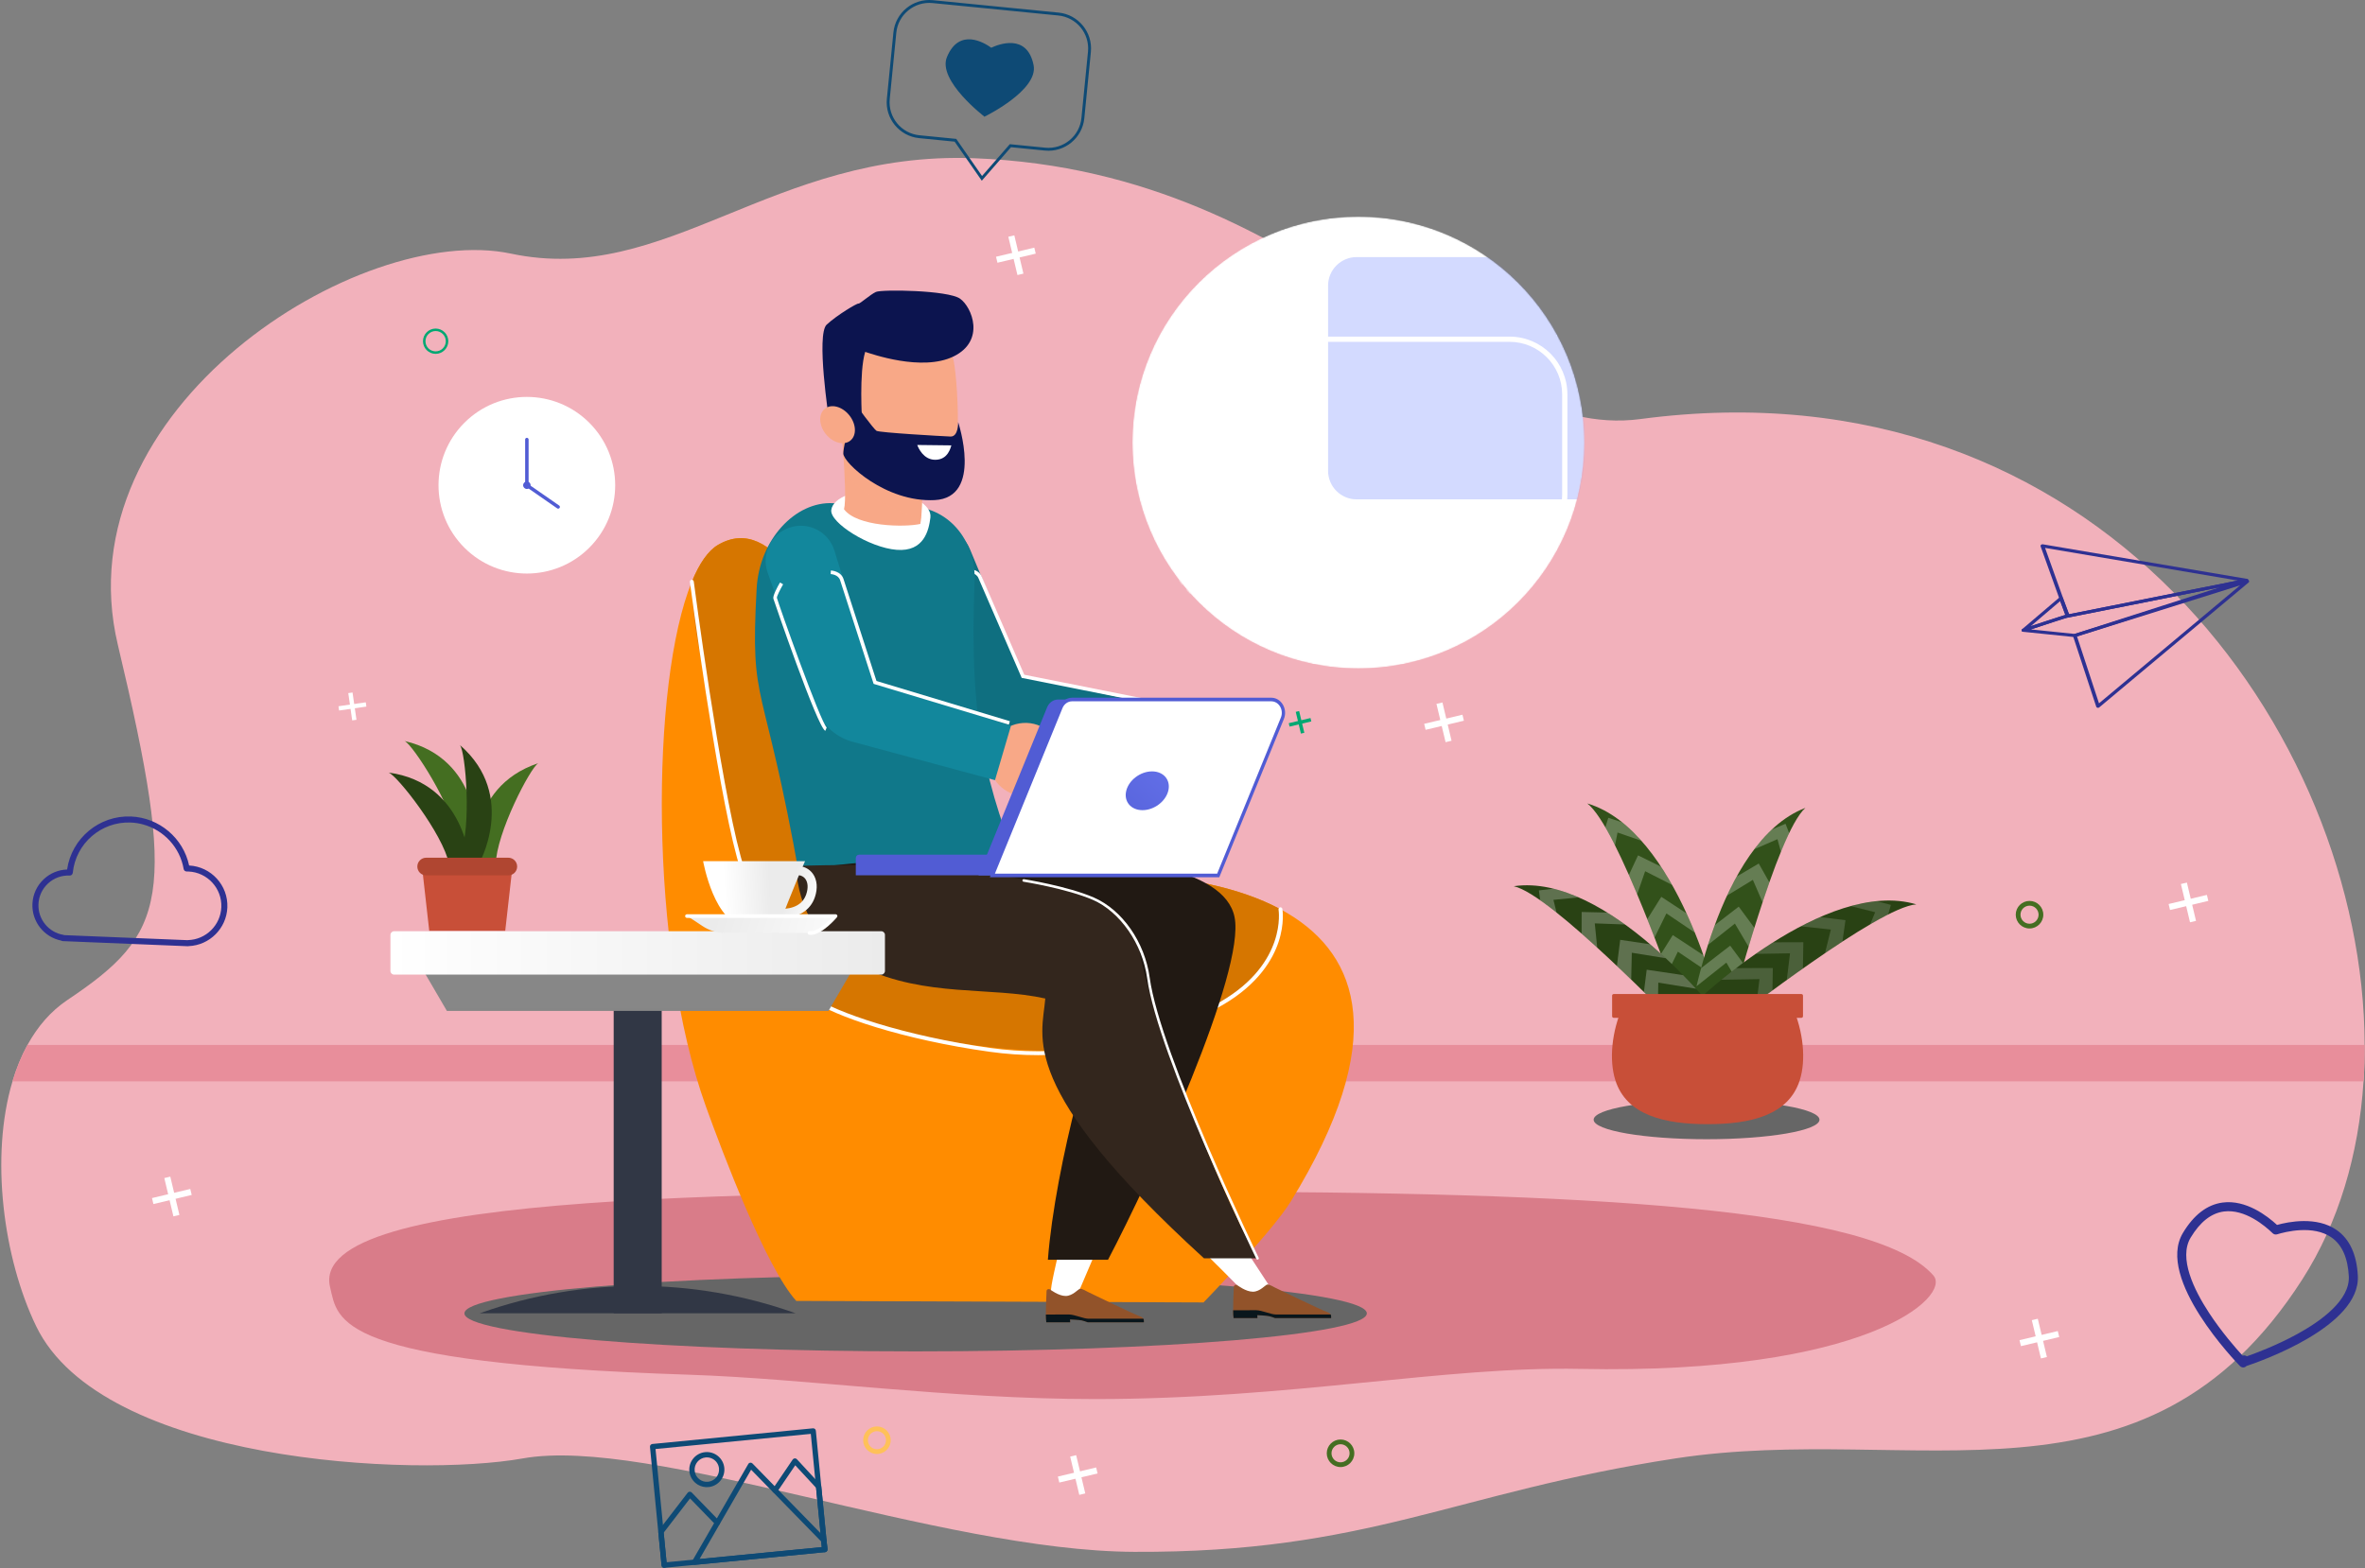 <svg width="1830" height="1214" viewBox="0 0 1830 1214" fill="none" xmlns="http://www.w3.org/2000/svg">
<rect x="0" y="0" width="1830" height="1214" fill="#808080" stroke="none"/>
<path d="M1829.73 808.806C1829.77 818.284 1829.48 827.68 1828.87 836.988C1825.17 893.5 1809.65 946.34 1781.51 990.24C1659.35 1180.8 1482.07 1100.33 1296.41 1128.84C1124.57 1155.22 1059.01 1201.98 877.597 1201.15C727.425 1200.47 502.962 1111.26 404.55 1128.84C320.185 1143.9 78.999 1132.34 27.923 1026.39C2.624 973.924 -7.827 895.418 9.661 836.988C12.67 826.92 16.513 817.443 21.256 808.806C29.037 794.608 39.245 782.659 52.167 774.008C129.073 722.496 137.732 694.572 91.192 499.11C47.661 316.267 278.512 171.513 395.335 196.302C516.03 221.91 597.385 116.458 754.063 122.484C1022.63 132.814 1130.75 342.827 1269.29 324.359C1622.93 277.205 1828.98 567.629 1829.73 808.806Z" fill="#F2B1BB"/>
<path d="M1829.73 808.806C1829.77 818.284 1829.48 827.68 1828.87 836.988H9.661C12.67 826.92 16.513 817.443 21.256 808.806H1829.73Z" fill="#E88E9B"/>
<path d="M1496.02 987.224C1510.29 1003.63 1444.05 1064.06 1222.59 1059.54C1117.78 1057.4 999.126 1082.89 847.289 1082.89C734.071 1082.89 623.217 1067 533.357 1064.06C257.664 1055.02 261.677 1022.14 255.404 996.264C237.326 921.691 585.566 922.344 909.432 922.344C1233.3 922.344 1450.83 935.249 1496.02 987.224Z" fill="#D97C89"/>
<mask id="mask0_554_2054" style="mask-type:alpha" maskUnits="userSpaceOnUse" x="876" y="167" width="350" height="351">
<path d="M1051.11 517.407C1147.68 517.407 1225.97 439.117 1225.97 342.543C1225.97 245.968 1147.68 167.679 1051.11 167.679C954.533 167.679 876.244 245.968 876.244 342.543C876.244 439.117 954.533 517.407 1051.11 517.407Z" fill="url(#paint0_radial_554_2054)"/>
</mask>
<g mask="url(#mask0_554_2054)">
<path d="M1051.11 517.407C1147.68 517.407 1225.97 439.117 1225.97 342.543C1225.97 245.968 1147.68 167.679 1051.11 167.679C954.533 167.679 876.244 245.968 876.244 342.543C876.244 439.117 954.533 517.407 1051.11 517.407Z" fill="url(#paint1_radial_554_2054)"/>
<path d="M1161.25 400.032C1167.62 400.032 1168.34 409.105 1161.88 409.105C1155.51 409.104 1154.8 400.032 1161.25 400.032Z" fill="white"/>
<path d="M1103.5 400.032C1109.87 400.032 1110.59 409.105 1104.13 409.105C1097.76 409.104 1097.04 400.032 1103.5 400.032Z" fill="white"/>
<path d="M1045.74 400.032C1052.12 400.032 1052.83 409.105 1046.38 409.105C1040.01 409.104 1039.29 400.032 1045.74 400.032Z" fill="white"/>
<path opacity="0.3" d="M1252.95 198.989H1049.76C1037.54 198.989 1027.64 208.893 1027.64 221.11V364.394C1027.64 376.611 1037.54 386.515 1049.76 386.515H1252.95C1265.16 386.515 1275.07 376.611 1275.07 364.394V221.11C1275.07 208.893 1265.16 198.989 1252.95 198.989Z" fill="#6D82FF"/>
<path d="M958.241 374.314V305.24C958.241 280.593 978.291 260.543 1002.94 260.543H1168.12C1192.77 260.543 1212.82 280.593 1212.82 305.24V382.974C1212.82 407.621 1192.77 427.672 1168.12 427.672H999.491C962.573 442.479 907.338 465.095 906.783 465.325L901.063 467.666L958.241 374.314ZM1002.94 264.588C980.523 264.588 962.287 282.825 962.287 305.24V375.455L910.97 459.24C926.163 453.027 968.399 435.782 998.348 423.772L998.709 423.626H1168.12C1190.54 423.626 1208.77 405.389 1208.77 382.974V305.24C1208.77 282.825 1190.54 264.588 1168.12 264.588H1002.94Z" fill="white"/>
</g>
<path d="M1565.89 489.01C1565.34 489.098 1564.78 488.901 1564.48 488.494C1564.14 488.022 1564.24 487.394 1564.73 486.982L1593.79 462.225C1594.14 461.925 1594.65 461.793 1595.12 461.872C1595.59 461.954 1595.97 462.239 1596.12 462.628L1601.35 476.132C1601.59 476.754 1601.18 477.451 1600.45 477.694L1566.15 488.947C1566.06 488.975 1565.98 488.997 1565.89 489.01ZM1594.11 465.287L1571.32 484.698L1598.21 475.875L1594.11 465.287Z" fill="#2E3192"/>
<path d="M1623.61 547.851C1623.42 547.881 1623.22 547.879 1623.03 547.841C1622.56 547.747 1622.18 547.443 1622.05 547.041L1604.06 492.288C1603.86 491.67 1604.27 490.998 1605 490.769L1738.52 448.898C1739.15 448.7 1739.84 448.894 1740.17 449.369C1740.51 449.844 1740.4 450.472 1739.91 450.878L1624.39 547.504C1624.17 547.687 1623.9 547.805 1623.61 547.851ZM1607.16 492.632L1624.17 544.382L1733.36 453.055L1607.16 492.632Z" fill="#2E3192"/>
<path d="M1600.05 478.045C1599.36 478.154 1598.71 477.824 1598.5 477.262L1579 422.896C1578.85 422.485 1578.98 422.028 1579.33 421.696C1579.68 421.364 1580.21 421.211 1580.7 421.298L1738.62 448.032C1739.26 448.142 1739.71 448.627 1739.69 449.198C1739.67 449.769 1739.18 450.269 1738.53 450.401L1600.12 478.033C1600.09 478.038 1600.07 478.042 1600.05 478.045ZM1582.44 424.087L1600.86 475.425L1731.55 449.333L1582.44 424.087Z" fill="#2E3192"/>
<path d="M1605.62 493.096C1605.48 493.118 1605.33 493.123 1605.19 493.108L1565.46 489.021C1564.82 488.956 1564.34 488.526 1564.29 487.978C1564.23 487.43 1564.62 486.902 1565.24 486.694C1568.4 485.621 1596.23 476.206 1599.67 475.663C1599.68 475.662 1599.68 475.661 1599.69 475.659C1603.21 475.102 1736.67 448.313 1738.02 448.042C1738.74 447.859 1739.47 448.252 1739.65 448.864C1739.83 449.474 1739.42 450.124 1738.71 450.354L1605.87 493.036C1605.79 493.063 1605.7 493.082 1605.62 493.096ZM1571.4 487.175L1605.32 490.664L1717.52 454.617C1679.37 462.268 1602.83 477.606 1600.06 478.044C1600.05 478.045 1600.04 478.046 1600.04 478.047C1597.98 478.373 1583.3 483.18 1571.4 487.175Z" fill="#2E3192"/>
<path d="M759.691 139.865L738.677 109.635L711.229 106.923C695.938 105.412 684.727 91.743 686.238 76.454L691.309 25.128C692.82 9.836 706.489 -1.375 721.779 0.136L819.11 9.752C834.401 11.264 845.612 24.933 844.101 40.222L839.03 91.549C837.519 106.839 823.85 118.05 808.56 116.539L782.293 113.944L759.691 139.865ZM721.559 2.369C707.5 0.98 694.932 11.289 693.543 25.348L688.472 76.674C687.083 90.734 697.391 103.301 711.45 104.69L739.929 107.504L759.891 136.221L781.362 111.597L808.781 114.306C822.84 115.695 835.408 105.387 836.797 91.329L841.868 40.002C843.257 25.944 832.949 13.376 818.89 11.986L721.559 2.369Z" fill="#0E4A75"/>
<path d="M799.782 50.428C794.759 25.255 772.029 34.562 767.029 36.947C761.765 33.146 742.282 21.164 732.746 44.107C725.14 62.405 761.972 90.459 761.972 90.459L762.121 89.24L762.051 90.165C762.05 90.165 803.659 69.86 799.782 50.428Z" fill="#0E4A75"/>
<path d="M1735.77 1058.42C1734.83 1058.42 1733.93 1058.04 1733.26 1057.36C1730.58 1054.62 1667.86 989.76 1689.08 954.359C1697.52 940.279 1707.89 932.345 1719.91 930.779C1737.9 928.441 1754.38 941.136 1761.92 948.112C1770.79 945.652 1792.64 941.261 1808.1 952.077C1818.12 959.083 1823.62 971.014 1824.46 987.538C1826.45 1026.54 1749.72 1053.5 1738.34 1057.28C1737.89 1057.77 1737.31 1058.13 1736.64 1058.3C1736.35 1058.38 1736.06 1058.42 1735.77 1058.42ZM1736.4 1049.08C1736.68 1049.08 1736.97 1049.11 1737.25 1049.19C1737.74 1049.31 1738.17 1049.52 1738.54 1049.81C1745.56 1047.34 1761.76 1041.27 1777.63 1032.55C1796.32 1022.29 1818.4 1006.21 1817.47 987.892C1816.74 973.636 1812.24 963.516 1804.09 957.812C1789.91 947.89 1768.29 953.442 1762.01 955.379C1760.79 955.756 1759.45 955.436 1758.54 954.543C1752.61 948.778 1737.06 935.597 1720.81 937.72C1711.03 938.995 1702.37 945.805 1695.08 957.958C1685.64 973.704 1697.62 998.309 1709.32 1016.18C1718.98 1030.93 1730.06 1043.58 1735.27 1049.27C1735.63 1049.15 1736.01 1049.08 1736.4 1049.08Z" fill="#2E3192"/>
<path d="M512.895 1213.23C512.803 1213.18 512.715 1213.12 512.632 1213.05C512.21 1212.7 511.943 1212.2 511.889 1211.65L502.938 1119.91C502.828 1118.78 503.657 1117.77 504.789 1117.66L629.036 1105.54C630.168 1105.43 631.177 1106.26 631.288 1107.39L640.24 1199.13C640.35 1200.26 639.522 1201.27 638.389 1201.38L514.141 1213.51C513.704 1213.55 513.268 1213.45 512.895 1213.23ZM507.24 1121.56L515.791 1209.2L635.937 1197.48L627.385 1109.84L507.24 1121.56Z" fill="#0E4A75"/>
<path d="M512.895 1213.23C512.346 1212.91 511.954 1212.34 511.888 1211.65L509.373 1185.89C509.323 1185.37 509.471 1184.85 509.791 1184.43L532.117 1155.39C532.481 1154.92 533.035 1154.63 533.632 1154.59C534.228 1154.56 534.812 1154.78 535.229 1155.21L556.584 1177.22C557.376 1178.03 557.357 1179.34 556.54 1180.13C555.725 1180.92 554.42 1180.91 553.627 1180.09L533.932 1159.79L513.555 1186.3L515.99 1211.25C516.1 1212.39 515.272 1213.39 514.138 1213.5C513.689 1213.55 513.258 1213.44 512.895 1213.23Z" fill="#0E4A75"/>
<path d="M637.143 1201.11C636.594 1200.79 636.202 1200.21 636.136 1199.53L631.458 1151.58L615.345 1134.15L601.385 1154.72C600.745 1155.66 599.484 1155.89 598.522 1155.26C597.58 1154.63 597.335 1153.34 597.974 1152.4L613.392 1129.69C613.745 1129.17 614.316 1128.84 614.943 1128.79C615.571 1128.75 616.186 1128.99 616.61 1129.45L634.954 1149.3C635.259 1149.63 635.448 1150.05 635.491 1150.49L640.237 1199.13C640.347 1200.27 639.519 1201.27 638.386 1201.38C637.937 1201.43 637.505 1201.32 637.143 1201.11Z" fill="#0E4A75"/>
<path d="M540.072 1149.21C536.452 1147.08 533.862 1143.31 533.423 1138.82C532.696 1131.36 538.169 1124.71 545.623 1123.98C553.076 1123.25 559.733 1128.72 560.461 1136.18C561.188 1143.63 555.715 1150.29 548.261 1151.01C545.299 1151.3 542.461 1150.61 540.072 1149.21ZM551.728 1129.34C550.064 1128.36 548.088 1127.88 546.023 1128.08C540.831 1128.59 537.019 1133.22 537.525 1138.42C538.033 1143.61 542.669 1147.42 547.861 1146.91C553.053 1146.41 556.865 1141.77 556.359 1136.58C556.054 1133.45 554.25 1130.82 551.728 1129.34Z" fill="#0E4A75"/>
<path d="M536.44 1210.93C536.167 1210.77 535.93 1210.55 535.753 1210.27C535.335 1209.62 535.315 1208.8 535.701 1208.13L579 1133.17C579.323 1132.61 579.889 1132.23 580.528 1132.15C581.169 1132.07 581.81 1132.3 582.259 1132.76L638.978 1190.88C639.305 1191.22 639.509 1191.65 639.554 1192.12L640.239 1199.13C640.349 1200.27 639.521 1201.27 638.388 1201.39L537.686 1211.21C537.244 1211.25 536.809 1211.15 536.44 1210.93ZM581.208 1137.58L541.274 1206.72L635.936 1197.48L635.522 1193.24L581.208 1137.58Z" fill="#0E4A75"/>
<path d="M48.035 728.354C47.788 728.286 47.554 728.177 47.342 728.032C34.031 725.346 24.531 713.324 25.09 699.657C25.393 692.239 28.568 685.382 34.028 680.351C38.976 675.792 45.266 673.225 51.924 673.011C55.418 648.847 76.733 630.976 101.371 631.983C123.209 632.88 141.826 648.702 146.346 669.911C163.389 670.798 176.629 685.29 175.93 702.382C175.267 718.585 162.197 731.628 146.064 732.307C145.839 732.372 145.604 732.405 145.368 732.395L48.565 728.435C48.384 728.43 48.206 728.401 48.035 728.354ZM110.89 638.18C107.768 637.313 104.516 636.791 101.18 636.655C78.296 635.719 58.59 652.822 56.316 675.593C56.192 676.834 55.115 677.76 53.869 677.694C47.637 677.437 41.737 679.603 37.195 683.788C32.653 687.974 30.013 693.677 29.76 699.848C29.284 711.483 37.579 721.693 49.051 723.593C49.284 723.633 49.506 723.704 49.707 723.805L144.995 727.703C145.129 727.674 145.267 727.657 145.408 727.653C159.335 727.306 170.69 716.122 171.26 702.191C171.858 687.556 160.435 675.163 145.804 674.565C145.344 674.546 144.886 674.539 144.43 674.544C143.281 674.557 142.297 673.731 142.104 672.6C139.25 655.89 126.762 642.586 110.89 638.18Z" fill="#2E3192"/>
<path d="M390.934 720.55H332.152L326.314 668.809H396.772L390.934 720.55Z" fill="#C84F38"/>
<path d="M367.663 671.123C367.663 671.123 359.52 609.709 416.522 590.708C410.415 594.101 383.949 644.997 383.61 669.087C376.485 674.516 367.663 671.123 367.663 671.123Z" fill="#446E21"/>
<path d="M369.164 649.083C369.164 649.083 371.579 587.179 313.06 573.544C319.456 576.356 350.525 624.579 353.097 648.534C360.695 653.279 369.164 649.083 369.164 649.083Z" fill="#446E21"/>
<path d="M363.579 667.935C363.579 667.935 360.208 606.075 300.672 597.96C307.302 600.163 342.735 645.277 347.53 668.888C355.538 672.904 363.579 667.935 363.579 667.935Z" fill="#294214"/>
<path d="M370.075 669.688C370.075 669.688 401.21 616.129 355.899 576.667C360.232 582.148 365.088 639.307 356.137 661.675C360.626 669.427 370.075 669.688 370.075 669.688Z" fill="#294214"/>
<path d="M393.321 677.557H329.765C325.988 677.557 322.927 674.495 322.927 670.718C322.927 666.941 325.988 663.88 329.765 663.88H393.321C397.098 663.88 400.16 666.941 400.16 670.718C400.16 674.496 397.098 677.557 393.321 677.557Z" fill="#B04631"/>
<path d="M784.864 182.153L780.23 183.256L787.28 212.883L791.914 211.78L784.864 182.153Z" fill="white"/>
<path d="M800.333 191.676L770.707 198.727L771.81 203.361L801.436 196.311L800.333 191.676Z" fill="white"/>
<path d="M832.721 1126.32L828.087 1127.42L835.137 1157.05L839.772 1155.94L832.721 1126.32Z" fill="white"/>
<path d="M848.192 1135.84L818.565 1142.89L819.668 1147.52L849.295 1140.47L848.192 1135.84Z" fill="white"/>
<path d="M1576.82 1020.73L1572.19 1021.83L1579.24 1051.46L1583.87 1050.35L1576.82 1020.73Z" fill="white"/>
<path d="M1592.29 1030.25L1562.66 1037.3L1563.77 1041.93L1593.39 1034.88L1592.29 1030.25Z" fill="white"/>
<path d="M283.021 543.6L261.909 546.642L262.385 549.945L283.497 546.903L283.021 543.6Z" fill="white"/>
<path d="M272.79 536.002L269.487 536.478L272.529 557.59L275.832 557.114L272.79 536.002Z" fill="white"/>
<path d="M131.775 910.744L127.141 911.847L134.191 941.474L138.826 940.371L131.775 910.744Z" fill="white"/>
<path d="M147.238 920.269L117.611 927.32L118.714 931.954L148.341 924.904L147.238 920.269Z" fill="white"/>
<path d="M1692.19 683.133L1687.55 684.236L1694.6 713.863L1699.24 712.76L1692.19 683.133Z" fill="white"/>
<path d="M1707.65 692.666L1678.03 699.717L1679.13 704.351L1708.76 697.301L1707.65 692.666Z" fill="white"/>
<path d="M1116.14 543.713L1111.51 544.816L1118.56 574.442L1123.19 573.34L1116.14 543.713Z" fill="white"/>
<path d="M1131.63 553.201L1102.01 560.251L1103.11 564.886L1132.74 557.836L1131.63 553.201Z" fill="white"/>
<path d="M327.298 264.095C327.298 258.694 331.692 254.3 337.093 254.3C342.494 254.3 346.887 258.694 346.887 264.095C346.887 269.496 342.493 273.889 337.093 273.889C331.692 273.889 327.298 269.496 327.298 264.095ZM329.224 264.095C329.224 268.434 332.754 271.964 337.093 271.964C341.432 271.964 344.961 268.434 344.961 264.095C344.961 259.756 341.431 256.226 337.093 256.226C332.754 256.226 329.224 259.756 329.224 264.095Z" fill="#00A872"/>
<path d="M1559.75 707.983C1559.75 702.102 1564.54 697.318 1570.42 697.318C1576.3 697.318 1581.08 702.102 1581.08 707.983C1581.08 713.864 1576.3 718.649 1570.42 718.649C1564.54 718.649 1559.75 713.864 1559.75 707.983ZM1563.42 707.983C1563.42 711.842 1566.56 714.981 1570.42 714.981C1574.28 714.981 1577.42 711.842 1577.42 707.983C1577.42 704.125 1574.28 700.985 1570.42 700.985C1566.56 700.985 1563.42 704.125 1563.42 707.983Z" fill="#446E21"/>
<path d="M1026.62 1124.85C1026.62 1118.97 1031.41 1114.19 1037.29 1114.19C1043.17 1114.19 1047.95 1118.97 1047.95 1124.85C1047.95 1130.73 1043.17 1135.52 1037.29 1135.52C1031.41 1135.52 1026.62 1130.73 1026.62 1124.85ZM1030.29 1124.85C1030.29 1128.71 1033.43 1131.85 1037.29 1131.85C1041.15 1131.85 1044.29 1128.71 1044.29 1124.85C1044.29 1120.99 1041.15 1117.85 1037.29 1117.85C1033.43 1117.85 1030.29 1120.99 1030.29 1124.85Z" fill="#446E21"/>
<path d="M667.894 1114.74C667.894 1108.86 672.678 1104.08 678.559 1104.08C684.44 1104.08 689.224 1108.86 689.224 1114.74C689.224 1120.62 684.44 1125.41 678.559 1125.41C672.678 1125.41 667.894 1120.62 667.894 1114.74ZM671.561 1114.74C671.561 1118.6 674.7 1121.74 678.559 1121.74C682.418 1121.74 685.557 1118.6 685.557 1114.74C685.557 1110.88 682.418 1107.75 678.559 1107.75C674.7 1107.75 671.561 1110.89 671.561 1114.74Z" fill="#FFC159"/>
<path d="M1005.26 550.363L1002.63 550.989L1006.63 567.809L1009.27 567.183L1005.26 550.363Z" fill="#00A872"/>
<path d="M1014.04 555.77L997.225 559.772L997.851 562.404L1014.67 558.401L1014.04 555.77Z" fill="#00A872"/>
<path d="M708.491 1045.98C901.314 1045.98 1057.63 1032.81 1057.63 1016.57C1057.63 1000.33 901.314 987.162 708.491 987.162C515.669 987.162 359.355 1000.33 359.355 1016.57C359.355 1032.81 515.669 1045.98 708.491 1045.98Z" fill="#666666"/>
<path d="M1320.51 881.769C1368.77 881.769 1407.89 875.009 1407.89 866.672C1407.89 858.334 1368.77 851.575 1320.51 851.575C1272.26 851.575 1233.14 858.334 1233.14 866.672C1233.14 875.009 1272.26 881.769 1320.51 881.769Z" fill="#666666"/>
<path d="M546.212 856.444C559.148 892.362 592.671 980.975 616.118 1006.92L931.278 1008.1C931.278 1008.1 984.262 953.607 998.822 929.904C1075.64 804.956 1051.37 739.872 996.757 707.155C994.808 705.983 992.824 704.859 990.794 703.768C926.15 669.045 825.345 675.135 793.302 681.249C792.919 681.319 792.525 681.401 792.131 681.482C686.198 702.84 641.741 371.64 555.658 421.7C547.931 426.19 541.133 436.122 535.332 450.252C503.368 528.179 501.999 733.618 546.212 856.444Z" fill="#FF8C00"/>
<path d="M535.33 450.252C535.574 466.877 537.627 486.111 542.047 508.363C573.556 666.886 574.868 723.199 623.223 768.759C650.22 794.201 839.95 844.611 932.472 786.534C985.677 753.145 990.306 727.482 990.793 703.768C926.149 669.046 825.344 675.136 793.301 681.25C792.918 681.32 792.524 681.401 792.13 681.482C686.197 702.84 641.74 371.641 555.657 421.701C547.929 426.19 541.13 436.122 535.33 450.252Z" fill="#D67600"/>
<path d="M803.401 816.699C790.822 816.699 778.257 815.836 765.791 814.088C698.685 804.682 645.221 786.567 627.091 773.536C607.448 759.419 584.071 714.257 570.239 663.71C554.108 604.755 534.044 451.981 533.843 450.445C533.736 449.624 534.315 448.871 535.136 448.763C535.954 448.653 536.71 449.234 536.818 450.056C537.018 451.59 557.056 604.16 573.134 662.918C586.799 712.861 609.707 757.347 628.841 771.1C646.237 783.603 700.292 801.876 766.207 811.117C778.531 812.845 790.969 813.699 803.404 813.699C852.378 813.701 901.46 800.461 944.745 775.171C995.974 745.239 989.388 704.439 989.316 704.029C989.17 703.213 989.715 702.435 990.531 702.291C991.343 702.147 992.125 702.69 992.269 703.506C992.348 703.948 994.139 714.519 989.343 729.035C984.944 742.35 973.899 761.611 946.258 777.761C902.518 803.317 852.899 816.698 803.401 816.699Z" fill="white"/>
<path d="M897.54 595.298C884.465 586.676 880.855 569.087 889.477 556.012C898.099 542.937 915.688 539.326 928.763 547.949C941.838 556.571 945.448 574.16 936.826 587.235C928.205 600.31 910.616 603.92 897.54 595.298Z" fill="#F8A887"/>
<path d="M714.1 410.602C700.287 416.861 694.255 433.204 700.691 446.936L746.025 543.669L748.253 548.365C749.79 551.422 751.704 554.293 753.932 556.883C758.385 562.07 764.106 566.122 770.452 568.593C772.038 569.21 773.66 569.73 775.306 570.154C776.127 570.369 776.959 570.537 777.79 570.708L779.048 570.931L783.203 571.631L791.514 573.031L824.757 578.632L891.242 589.834L899.484 546.742L833.557 532.619L800.594 525.558L792.353 523.792L788.232 522.909L787.717 522.799C787.594 522.771 787.236 522.701 787.423 522.727C787.571 522.737 787.71 522.779 787.856 522.804C788.145 522.861 788.433 522.941 788.714 523.039C789.844 523.424 790.879 524.087 791.713 524.978C792.13 525.423 792.497 525.926 792.795 526.463C793.122 527.149 792.593 525.946 792.381 525.419L791.57 523.474L750.445 424.909C744.533 410.743 728.082 404.266 714.1 410.602Z" fill="#0F6F80"/>
<path d="M897.767 546.038L898.312 543.303L792.558 522.249C789.323 514.805 760.428 448.279 759.698 446.45C757.178 440.136 749.499 440.525 749.176 440.543L749.344 443.326C749.593 443.309 755.341 443.053 757.107 447.484C757.891 449.451 788.968 520.985 790.29 524.029L790.58 524.699L897.767 546.038Z" fill="white"/>
<path d="M619.079 681.086C745.264 657.389 737.895 700.601 792.499 681.399C762.531 608.623 749.777 558.828 754.134 449.966C755.345 419.697 735.372 393.708 706.067 392.062C685.629 391.204 665.191 390.346 644.754 389.488C615.525 387.83 587.546 417.541 585.47 455.717C580.273 550.244 590.643 520.245 619.079 681.086Z" fill="#10788A"/>
<path d="M643.226 394.746C641.986 404.598 672.694 423.961 693.878 425.574C715.062 427.187 718.7 410.438 719.94 400.586C721.18 390.733 705.013 381.439 683.829 379.827C662.645 378.214 644.466 384.893 643.226 394.746Z" fill="white"/>
<path d="M848.691 967.035L834.855 999.482C834.855 999.482 832.365 1004.18 824.849 1004.18C817.333 1004.18 814.376 1000.81 813.368 999.305C812.36 997.804 818.505 972.238 818.505 972.238L848.691 967.035Z" fill="white"/>
<path d="M885.099 1023.5H841.716C840.313 1022.98 838.856 1022.46 837.185 1022.04C835.243 1021.57 827.954 1021.24 827.954 1021.24L828.073 1023.5H809.618C808.738 1017.94 809.807 1000.64 809.807 999.378C809.807 997.888 811.546 997.515 812.198 997.888C812.85 998.261 819.091 1003.11 824.587 1003.11C830.083 1003.11 834.275 997.702 835.765 997.516C837.256 997.33 841.603 999.876 841.603 999.876C841.603 999.876 877.374 1017.26 881.845 1018.75C885.661 1020.03 885.052 1022.02 885.099 1023.5Z" fill="#92532A"/>
<path d="M809.618 1023.5C809.395 1022.09 809.298 1019.94 809.276 1017.48C814.94 1017.53 823.452 1017.42 827.052 1017.42C831.426 1017.42 838.442 1020.72 842.321 1020.72C845.191 1020.72 871.325 1020.72 884.73 1020.72C885.255 1021.66 885.073 1022.66 885.1 1023.5H841.717C840.314 1022.98 838.857 1022.45 837.186 1022.04C835.244 1021.56 827.955 1021.24 827.955 1021.24L828.074 1023.5H809.618V1023.5Z" fill="#09161C"/>
<path d="M961.558 963.737L982.743 996.145C982.743 996.145 977.272 1000.89 969.756 1000.89C962.24 1000.89 959.283 997.508 958.275 996.007C957.267 994.506 931.373 968.94 931.373 968.94L961.558 963.737Z" fill="white"/>
<path d="M1030.01 1020.21H986.623C985.22 1019.68 983.764 1019.16 982.092 1018.75C980.151 1018.27 972.861 1017.94 972.861 1017.94L972.98 1020.21H954.525C953.645 1014.64 954.713 997.343 954.713 996.081C954.713 994.591 956.452 994.218 957.104 994.591C957.756 994.964 963.997 999.808 969.494 999.808C974.99 999.808 979.182 994.405 980.672 994.219C982.163 994.033 986.51 996.579 986.51 996.579C986.51 996.579 1022.28 1013.97 1026.75 1015.46C1030.57 1016.73 1029.96 1018.72 1030.01 1020.21Z" fill="#92532A"/>
<path d="M954.525 1020.21C954.302 1018.8 954.205 1016.64 954.182 1014.18C959.846 1014.23 968.358 1014.12 971.958 1014.12C976.333 1014.12 983.348 1017.42 987.227 1017.42C990.097 1017.42 1016.23 1017.42 1029.64 1017.42C1030.16 1018.37 1029.98 1019.37 1030.01 1020.21H986.623C985.22 1019.68 983.764 1019.16 982.092 1018.75C980.151 1018.27 972.861 1017.94 972.861 1017.94L972.98 1020.21H954.525Z" fill="#09161C"/>
<path d="M810.837 975.071C816.366 902.078 848.474 785.952 860.627 774.537C805.784 765.107 778.068 750.991 707.349 750.991C636.63 750.991 630.311 671.507 630.311 671.507C630.311 671.507 939.399 632.02 955.275 709.818C963.902 752.094 890.699 911.606 857.373 975.071H810.837Z" fill="#211913"/>
<path d="M616.153 670.323C616.153 670.323 869.195 657.792 881.52 735.589C888.221 777.89 938.07 910.553 973.048 973.968H931.635C786.046 841.186 806.471 802.892 808.828 772.858C766.25 763.428 716.665 772.162 667.064 748.623C614.636 723.74 616.153 670.323 616.153 670.323Z" fill="#33261D"/>
<path d="M649.45 315.661C649.45 315.661 656.246 381.887 653.087 394.173C663.155 407.716 700.048 408.282 712.162 405.525C714.662 392.73 713.867 345.324 711.812 343.215C709.757 341.106 678.188 322.034 678.188 322.034L649.45 315.661Z" fill="#F8A887"/>
<path opacity="0.35" d="M656.426 368.799C652.398 363.358 652.326 346.988 651.257 336.434L678.215 342.413C678.215 342.413 711.45 359.128 713.505 361.238C714.808 362.576 713.095 384.021 712.865 401.418C692.835 397.255 664.489 379.69 656.426 368.799Z" fill="#F8A887"/>
<path d="M650.871 300.116C650.871 300.116 649.891 340.703 659.851 351.738C669.811 362.773 707.626 387.5 727.591 380.102C747.556 372.704 740.517 286.768 737.438 277.183C734.359 267.599 718.36 252.959 699.67 251.544C680.98 250.129 667.743 245.882 662.782 256.977C657.821 268.072 650.871 300.116 650.871 300.116Z" fill="#F8A887"/>
<path d="M661.451 310.544C661.451 312.876 676.098 332.052 678.196 333.451C680.295 334.85 729.184 337.647 735.48 337.88C741.776 338.113 741.39 326.689 741.39 326.689C741.39 326.689 760.978 385.219 723.201 387.085C685.425 388.95 652.55 358.232 652.55 351.003C652.55 343.774 661.451 310.544 661.451 310.544Z" fill="#0C144F"/>
<path d="M661.502 333.972L667.041 325.317C667.041 325.317 664.618 288.277 669.464 272.353C673.964 273.738 713.428 287.931 738.006 275.815C762.584 263.699 752.199 237.736 742.852 231.159C733.506 224.582 682.272 223.889 677.772 225.966C673.272 228.043 665.31 235.313 664.272 234.967C663.233 234.621 648.002 243.621 639.694 251.237C631.386 258.853 641.425 324.279 641.425 324.279L661.502 333.972Z" fill="#0C144F"/>
<path d="M657.189 321.444C662.643 328.259 662.993 337.042 657.971 341.061C652.949 345.079 644.457 342.812 639.003 335.997C633.549 329.182 633.199 320.399 638.221 316.38C643.243 312.361 651.736 314.628 657.189 321.444Z" fill="#F8A887"/>
<path d="M709.751 344.417C710.621 346.743 714.525 355.777 723.502 355.881C733.846 356.001 735.657 345.895 736.157 344.724L709.751 344.417Z" fill="white"/>
<path d="M798.087 615.869C813.538 613.304 823.983 598.699 821.418 583.248C818.852 567.797 804.247 557.351 788.796 559.917C773.346 562.482 762.9 577.087 765.465 592.538C768.031 607.989 782.636 618.435 798.087 615.869Z" fill="#F8A887"/>
<path d="M610.86 408.394C596.508 413.293 588.93 428.979 594.012 443.267L629.815 543.918L631.58 548.807C632.815 551.998 634.444 555.04 636.412 557.833C640.344 563.425 645.649 568.009 651.727 571.08C653.246 571.847 654.811 572.521 656.408 573.101C657.205 573.394 658.017 573.642 658.827 573.892L660.057 574.235L664.126 575.332L672.263 577.526L704.811 586.303L769.908 603.858L782.263 561.761L718.003 541.352L685.873 531.147L677.84 528.596L673.824 527.32L673.322 527.161C673.202 527.121 672.852 527.017 673.036 527.061C673.182 527.085 673.317 527.14 673.46 527.18C673.742 527.265 674.02 527.372 674.291 527.497C675.379 527.99 676.345 528.749 677.089 529.717C677.461 530.2 677.778 530.736 678.023 531.299C678.282 532.013 677.872 530.765 677.712 530.219L677.092 528.205L645.654 426.137C641.139 411.467 625.388 403.435 610.86 408.394Z" fill="#12879C"/>
<path d="M780.625 560.895L781.431 558.226L678.196 527.081C675.694 519.359 653.342 450.36 652.791 448.469C650.89 441.937 643.215 441.586 642.889 441.574L642.789 444.361C643.029 444.371 648.781 444.662 650.115 449.247C650.706 451.28 674.745 525.476 675.769 528.634L675.993 529.328L780.625 560.895Z" fill="white"/>
<path d="M638.615 565.683L639.651 563.095C639.735 563.128 639.78 563.162 639.78 563.162C635.008 559.466 602.639 468.266 601.127 462.679C601.054 461.609 603.565 456.412 605.965 452.268L603.55 450.871C601.399 454.587 597.87 461.152 598.424 463.363C598.663 464.32 632.551 563.257 638.615 565.683Z" fill="white"/>
<path d="M757.136 677.596H931.902L981.536 555.979C984.324 549.148 979.778 541.427 972.967 541.427H818.789C815.089 541.427 811.734 543.815 810.22 547.526L757.136 677.596Z" fill="url(#paint2_linear_554_2054)"/>
<path d="M769.325 677.501H662.209V664.091C662.209 662.68 663.353 661.536 664.764 661.536H769.325V677.501Z" fill="url(#paint3_linear_554_2054)"/>
<path d="M767.878 677.596H942.644L992.278 555.979C995.066 549.148 990.52 541.427 983.709 541.427H829.531C825.831 541.427 822.476 543.815 820.962 547.526L767.878 677.596Z" fill="white"/>
<path d="M819.806 546.955C821.522 542.75 825.339 540.033 829.532 540.033H983.711C987.341 540.033 990.686 542.033 992.659 545.383C994.632 548.733 994.922 552.908 993.436 556.55L943.466 678.99H765.92L819.806 546.955ZM991.122 555.409C992.255 552.633 992.033 549.452 990.529 546.899C989.026 544.346 986.477 542.822 983.71 542.822H829.531C826.337 542.822 823.427 544.893 822.119 548.096L769.837 676.203H941.823L991.122 555.409Z" fill="#515CD4"/>
<path d="M871.475 612.07C873.514 603.783 882.449 597.065 891.432 597.065C900.416 597.065 906.045 603.783 904.006 612.07C901.967 620.357 893.032 627.075 884.049 627.075C875.066 627.075 869.436 620.357 871.475 612.07Z" fill="url(#paint4_linear_554_2054)"/>
<path d="M973.049 974.968C972.678 974.968 972.321 974.761 972.149 974.406C971.387 972.838 895.859 816.944 887.639 757.052C884.008 730.6 866.711 705.707 845.577 696.518C825.488 687.785 792.307 682.521 791.974 682.469C791.429 682.383 791.056 681.871 791.141 681.326C791.227 680.781 791.731 680.416 792.285 680.493C792.62 680.546 826.054 685.849 846.374 694.684C868.462 704.288 885.841 729.243 889.621 756.781C897.798 816.36 973.187 971.967 973.948 973.531C974.189 974.028 973.982 974.627 973.486 974.868C973.344 974.935 973.196 974.968 973.049 974.968Z" fill="white"/>
<path d="M512.01 761.675H474.859V1016.5H512.01V761.675Z" fill="#313745"/>
<path d="M615.639 1016.5H371.231L372.509 1016.05C411.35 1002.33 452.242 995.321 493.434 995.321C534.626 995.321 575.518 1002.33 614.359 1016.05L615.639 1016.5Z" fill="#313745"/>
<path d="M641.067 782.481H345.803L318.412 735.545H668.458L641.067 782.481Z" fill="url(#paint5_linear_554_2054)"/>
<path d="M681.905 754.372H304.965C303.387 754.372 302.107 753.093 302.107 751.514V723.637C302.107 722.059 303.386 720.779 304.965 720.779H681.906C683.484 720.779 684.764 722.058 684.764 723.637V751.514C684.763 753.093 683.483 754.372 681.905 754.372Z" fill="url(#paint6_linear_554_2054)"/>
<path d="M544.065 666.542C544.065 666.542 552.928 716.617 577.744 716.617C602.56 716.617 602.56 716.617 602.56 716.617C602.56 716.617 614.968 684.268 622.945 666.542C594.584 666.542 544.065 666.542 544.065 666.542Z" fill="url(#paint7_linear_554_2054)"/>
<path d="M603.699 710.646C601.749 710.646 600.168 709.065 600.168 707.115C600.168 705.165 601.749 703.584 603.699 703.584C614.487 703.584 621.268 699.742 623.854 692.167C625.456 687.475 625.232 683.185 623.238 680.399C621.787 678.369 619.459 677.297 616.506 677.297C614.556 677.297 612.975 675.716 612.975 673.766C612.975 671.816 614.556 670.235 616.506 670.235C621.759 670.235 626.19 672.385 628.982 676.291C632.319 680.955 632.886 687.575 630.537 694.451C626.972 704.893 617.44 710.646 603.699 710.646Z" fill="url(#paint8_linear_554_2054)"/>
<path d="M531.548 709.057C532.2 709.22 538.286 713.232 543.566 716.766C548.775 720.252 554.898 722.113 561.166 722.113H626.336C629.909 722.113 633.357 720.801 636.026 718.425L646.552 709.057H531.548Z" fill="url(#paint9_linear_554_2054)"/>
<path d="M627.375 723.595C626.949 723.595 626.528 723.564 626.115 723.498C625.348 723.376 624.825 722.657 624.948 721.889C625.07 721.122 625.803 720.601 626.557 720.722C631.618 721.527 639.163 714.896 643.395 710.461H531.548C530.772 710.461 530.143 709.832 530.143 709.056C530.143 708.28 530.772 707.651 531.548 707.651H646.551C647.098 707.651 647.594 707.968 647.825 708.463C648.054 708.958 647.978 709.541 647.627 709.96C647.139 710.542 636.073 723.595 627.375 723.595Z" fill="white"/>
<path d="M1329.97 778.601C1329.97 778.601 1298.74 642.825 1228.21 621.876C1251.95 640.031 1295.25 767.817 1300.83 779.688C1306.42 791.559 1329.97 778.601 1329.97 778.601Z" fill="#32511A"/>
<g opacity="0.5">
<path opacity="0.5" d="M1294.37 723.784C1294.37 723.784 1306.92 731.94 1318.13 739.412C1319.87 744.296 1321.4 748.899 1322.75 753.12L1298.32 736.62C1298.32 736.62 1294.46 744.599 1290.48 752.606C1288.84 748.228 1287.06 743.482 1285.16 738.477L1294.37 723.784Z" fill="white"/>
<path opacity="0.5" d="M1285.48 694.163C1285.48 694.163 1295.11 700.419 1305.03 706.992C1307.34 712.026 1309.49 717.015 1311.47 721.879L1289.43 706.999C1289.43 706.999 1284.65 716.874 1280.25 725.677C1278.45 721.03 1276.58 716.255 1274.66 711.426L1285.48 694.163Z" fill="white"/>
<path opacity="0.5" d="M1267.49 662.07C1267.49 662.07 1275.85 666.139 1285.28 670.816C1288.3 675.404 1291.15 680.136 1293.85 684.936L1272.99 674.322C1272.99 674.322 1269.9 683.409 1266.81 692.176C1264.7 687.128 1262.56 682.124 1260.41 677.242L1267.49 662.07Z" fill="white"/>
<path opacity="0.5" d="M1270.07 650.763L1251.62 644.373C1251.62 644.373 1250.79 648.685 1249.68 654.287C1247.15 649.239 1244.65 644.553 1242.22 640.365L1244.49 632.989C1244.49 632.989 1249.04 634.475 1255.3 636.547C1260.51 640.729 1265.43 645.527 1270.07 650.763Z" fill="white"/>
</g>
<path d="M1307.47 789.337C1307.47 789.337 1328.26 651.575 1396.99 625.31C1374.7 645.223 1341.28 775.936 1336.61 788.198C1331.94 800.461 1307.47 789.337 1307.47 789.337Z" fill="#32511A"/>
<g opacity="0.5">
<path opacity="0.5" d="M1338.79 731.966C1338.79 731.966 1326.9 741.055 1316.29 749.36C1314.93 754.362 1313.75 759.069 1312.73 763.381L1335.83 745.066C1335.83 745.066 1340.29 752.727 1344.87 760.408C1346.17 755.917 1347.58 751.049 1349.1 745.914L1338.79 731.966Z" fill="white"/>
<path opacity="0.5" d="M1345.4 701.754C1345.4 701.754 1336.28 708.726 1326.88 716.036C1324.96 721.231 1323.2 726.369 1321.6 731.371L1342.44 714.854C1342.44 714.854 1347.96 724.336 1353.01 732.779C1354.45 728.007 1355.96 723.105 1357.5 718.142L1345.4 701.754Z" fill="white"/>
<path opacity="0.5" d="M1360.89 668.382C1360.89 668.382 1352.87 673.076 1343.82 678.46C1341.16 683.264 1338.68 688.2 1336.35 693.191L1356.34 681.018C1356.34 681.018 1360.11 689.843 1363.86 698.349C1365.58 693.155 1367.34 688.002 1369.11 682.97L1360.89 668.382Z" fill="white"/>
<path opacity="0.5" d="M1357.46 657.305L1375.37 649.526C1375.37 649.526 1376.53 653.762 1378.06 659.263C1380.2 654.036 1382.33 649.174 1384.44 644.813L1381.6 637.632C1381.6 637.632 1377.18 639.461 1371.11 642.003C1366.22 646.571 1361.68 651.73 1357.46 657.305Z" fill="white"/>
</g>
<path d="M1312.03 775.744C1312.03 775.744 1412.32 679.035 1482.85 699.986C1453.05 702.236 1347.01 785.665 1335.85 792.561C1324.69 799.458 1312.03 775.744 1312.03 775.744Z" fill="#294214"/>
<g opacity="0.4">
<path opacity="0.4" d="M1371.79 749.253C1371.79 749.253 1356.82 749.236 1343.35 749.373C1339.23 752.518 1335.43 755.535 1331.99 758.337L1361.47 757.851C1361.47 757.851 1360.35 766.643 1359.31 775.523C1363.08 772.75 1367.16 769.747 1371.49 766.591L1371.79 749.253Z" fill="white"/>
<path opacity="0.4" d="M1395.4 729.287C1395.4 729.287 1383.93 729.275 1372.02 729.363C1367.34 732.319 1362.82 735.327 1358.5 738.323L1385.09 737.885C1385.09 737.885 1383.7 748.767 1382.58 758.546C1386.63 755.634 1390.8 752.655 1395.05 749.658L1395.4 729.287Z" fill="white"/>
<path opacity="0.4" d="M1428 712.221C1428 712.221 1418.78 711.068 1408.32 709.834C1403.28 712.032 1398.31 714.44 1393.43 716.989L1416.7 719.484C1416.7 719.484 1414.33 728.783 1412.13 737.812C1416.65 734.736 1421.18 731.713 1425.65 728.798L1428 712.221Z" fill="white"/>
<path opacity="0.4" d="M1432.01 701.338L1450.96 706.058C1450.96 706.058 1449.3 710.124 1447.17 715.423C1452.05 712.575 1456.7 710.013 1461.02 707.831L1463.14 700.408C1463.14 700.408 1458.52 699.17 1452.15 697.492C1445.5 698.151 1438.76 699.484 1432.01 701.338Z" fill="white"/>
</g>
<path d="M1329.55 785.35C1329.55 785.35 1244.13 675.291 1171.33 685.938C1200.51 692.428 1293.51 790.166 1303.57 798.587C1313.63 807.01 1329.55 785.35 1329.55 785.35Z" fill="#294214"/>
<g opacity="0.5">
<path opacity="0.5" d="M1274.2 750.584C1274.2 750.584 1289.02 752.708 1302.33 754.772C1305.96 758.473 1309.29 762.003 1312.29 765.267L1283.18 760.569C1283.18 760.569 1283.03 769.432 1282.79 778.369C1279.47 775.085 1275.85 771.529 1272.02 767.787L1274.2 750.584Z" fill="white"/>
<path opacity="0.5" d="M1253.69 727.446C1253.69 727.446 1265.05 729.075 1276.82 730.866C1281.03 734.461 1285.07 738.086 1288.91 741.668L1262.67 737.432C1262.67 737.432 1262.48 748.401 1262.19 758.238C1258.61 754.778 1254.9 751.233 1251.13 747.659L1253.69 727.446Z" fill="white"/>
<path opacity="0.5" d="M1223.87 705.894C1223.87 705.894 1233.16 706.072 1243.69 706.348C1248.35 709.243 1252.93 712.336 1257.39 715.557L1234.01 714.698C1234.01 714.698 1235.03 724.242 1235.91 733.493C1231.87 729.801 1227.83 726.162 1223.82 722.637L1223.87 705.894Z" fill="white"/>
<path opacity="0.5" d="M1221.45 694.548L1202.02 696.509C1202.02 696.509 1203.08 700.77 1204.43 706.319C1200.01 702.803 1195.78 699.602 1191.81 696.824L1190.77 689.174C1190.77 689.174 1195.53 688.61 1202.07 687.861C1208.56 689.465 1215.04 691.748 1221.45 694.548Z" fill="white"/>
</g>
<path d="M1386.76 778.632C1395.52 798.397 1397.59 820.414 1392.64 836.067C1384.09 863.144 1354.75 870.127 1321.28 870.127C1287.81 870.127 1258.47 863.144 1249.92 836.067C1244.98 820.413 1247.05 798.396 1255.8 778.632H1386.76Z" fill="#C84F38"/>
<path d="M1248.66 787.803H1393.9C1394.58 787.803 1395.13 787.253 1395.13 786.573V770.628C1395.13 769.949 1394.58 769.398 1393.9 769.398H1248.66C1247.98 769.398 1247.43 769.949 1247.43 770.628V786.573C1247.43 787.252 1247.98 787.803 1248.66 787.803Z" fill="#C84F38"/>
<path d="M456.008 423.91C482.704 397.215 482.704 353.933 456.008 327.237C429.313 300.541 386.03 300.541 359.335 327.237C332.639 353.933 332.639 397.215 359.335 423.91C386.03 450.606 429.313 450.606 456.008 423.91Z" fill="white"/>
<path opacity="0.8" d="M444.098 412C464.215 391.882 464.215 359.265 444.098 339.148C423.98 319.03 391.363 319.03 371.245 339.148C351.127 359.265 351.128 391.882 371.245 412C391.363 432.118 423.98 432.118 444.098 412Z" fill="white"/>
<path d="M431.906 393.713C431.643 393.713 431.378 393.636 431.146 393.475L406.923 376.675C406.563 376.425 406.349 376.015 406.349 375.577V340.214C406.349 339.476 406.947 338.878 407.685 338.878C408.423 338.878 409.021 339.476 409.021 340.214V374.878L432.669 391.28C433.275 391.701 433.426 392.533 433.005 393.139C432.746 393.513 432.329 393.713 431.906 393.713Z" fill="#515CD4"/>
<path d="M410.576 375.577C410.576 377.174 409.281 378.469 407.684 378.469C406.087 378.469 404.792 377.174 404.792 375.577C404.792 373.98 406.087 372.685 407.684 372.685C409.282 372.685 410.576 373.98 410.576 375.577Z" fill="#515CD4"/>
<defs>
<radialGradient id="paint0_radial_554_2054" cx="0" cy="0" r="1" gradientUnits="userSpaceOnUse" gradientTransform="translate(1051.11 342.543) rotate(180) scale(169.146)">
<stop stop-color="#4D4D4D"/>
<stop offset="0.7"/>
</radialGradient>
<radialGradient id="paint1_radial_554_2054" cx="0" cy="0" r="1" gradientUnits="userSpaceOnUse" gradientTransform="translate(1051.11 342.543) rotate(180) scale(169.146)">
<stop stop-color="white"/>
<stop offset="0.7" stop-color="white"/>
</radialGradient>
<linearGradient id="paint2_linear_554_2054" x1="964.989" y1="707.629" x2="901.285" y2="643.925" gradientUnits="userSpaceOnUse">
<stop stop-color="#7382FB"/>
<stop offset="1" stop-color="#515CD4"/>
</linearGradient>
<linearGradient id="paint3_linear_554_2054" x1="715.767" y1="768.482" x2="715.767" y2="720.45" gradientUnits="userSpaceOnUse">
<stop stop-color="#7382FB"/>
<stop offset="1" stop-color="#515CD4"/>
</linearGradient>
<linearGradient id="paint4_linear_554_2054" x1="960.109" y1="529.671" x2="845.556" y2="660.102" gradientUnits="userSpaceOnUse">
<stop stop-color="#7382FB"/>
<stop offset="1" stop-color="#515CD4"/>
</linearGradient>
<linearGradient id="paint5_linear_554_2054" x1="493.435" y1="777.741" x2="493.435" y2="1114.2" gradientUnits="userSpaceOnUse">
<stop stop-color="#878787"/>
<stop offset="1" stop-color="#424242"/>
</linearGradient>
<linearGradient id="paint6_linear_554_2054" x1="302.107" y1="737.576" x2="684.763" y2="737.576" gradientUnits="userSpaceOnUse">
<stop stop-color="white"/>
<stop offset="0.138" stop-color="#FCFCFC"/>
<stop offset="1" stop-color="#EBEBEB"/>
</linearGradient>
<linearGradient id="paint7_linear_554_2054" x1="560.504" y1="692.262" x2="596.145" y2="690.366" gradientUnits="userSpaceOnUse">
<stop stop-color="white"/>
<stop offset="1" stop-color="#EBEBEB"/>
</linearGradient>
<linearGradient id="paint8_linear_554_2054" x1="636.45" y1="698.739" x2="610.733" y2="690.275" gradientUnits="userSpaceOnUse">
<stop stop-color="white"/>
<stop offset="1" stop-color="#EBEBEB"/>
</linearGradient>
<linearGradient id="paint9_linear_554_2054" x1="668.984" y1="737.853" x2="556.915" y2="700.969" gradientUnits="userSpaceOnUse">
<stop stop-color="white"/>
<stop offset="1" stop-color="#EBEBEB"/>
</linearGradient>
</defs>
</svg>
